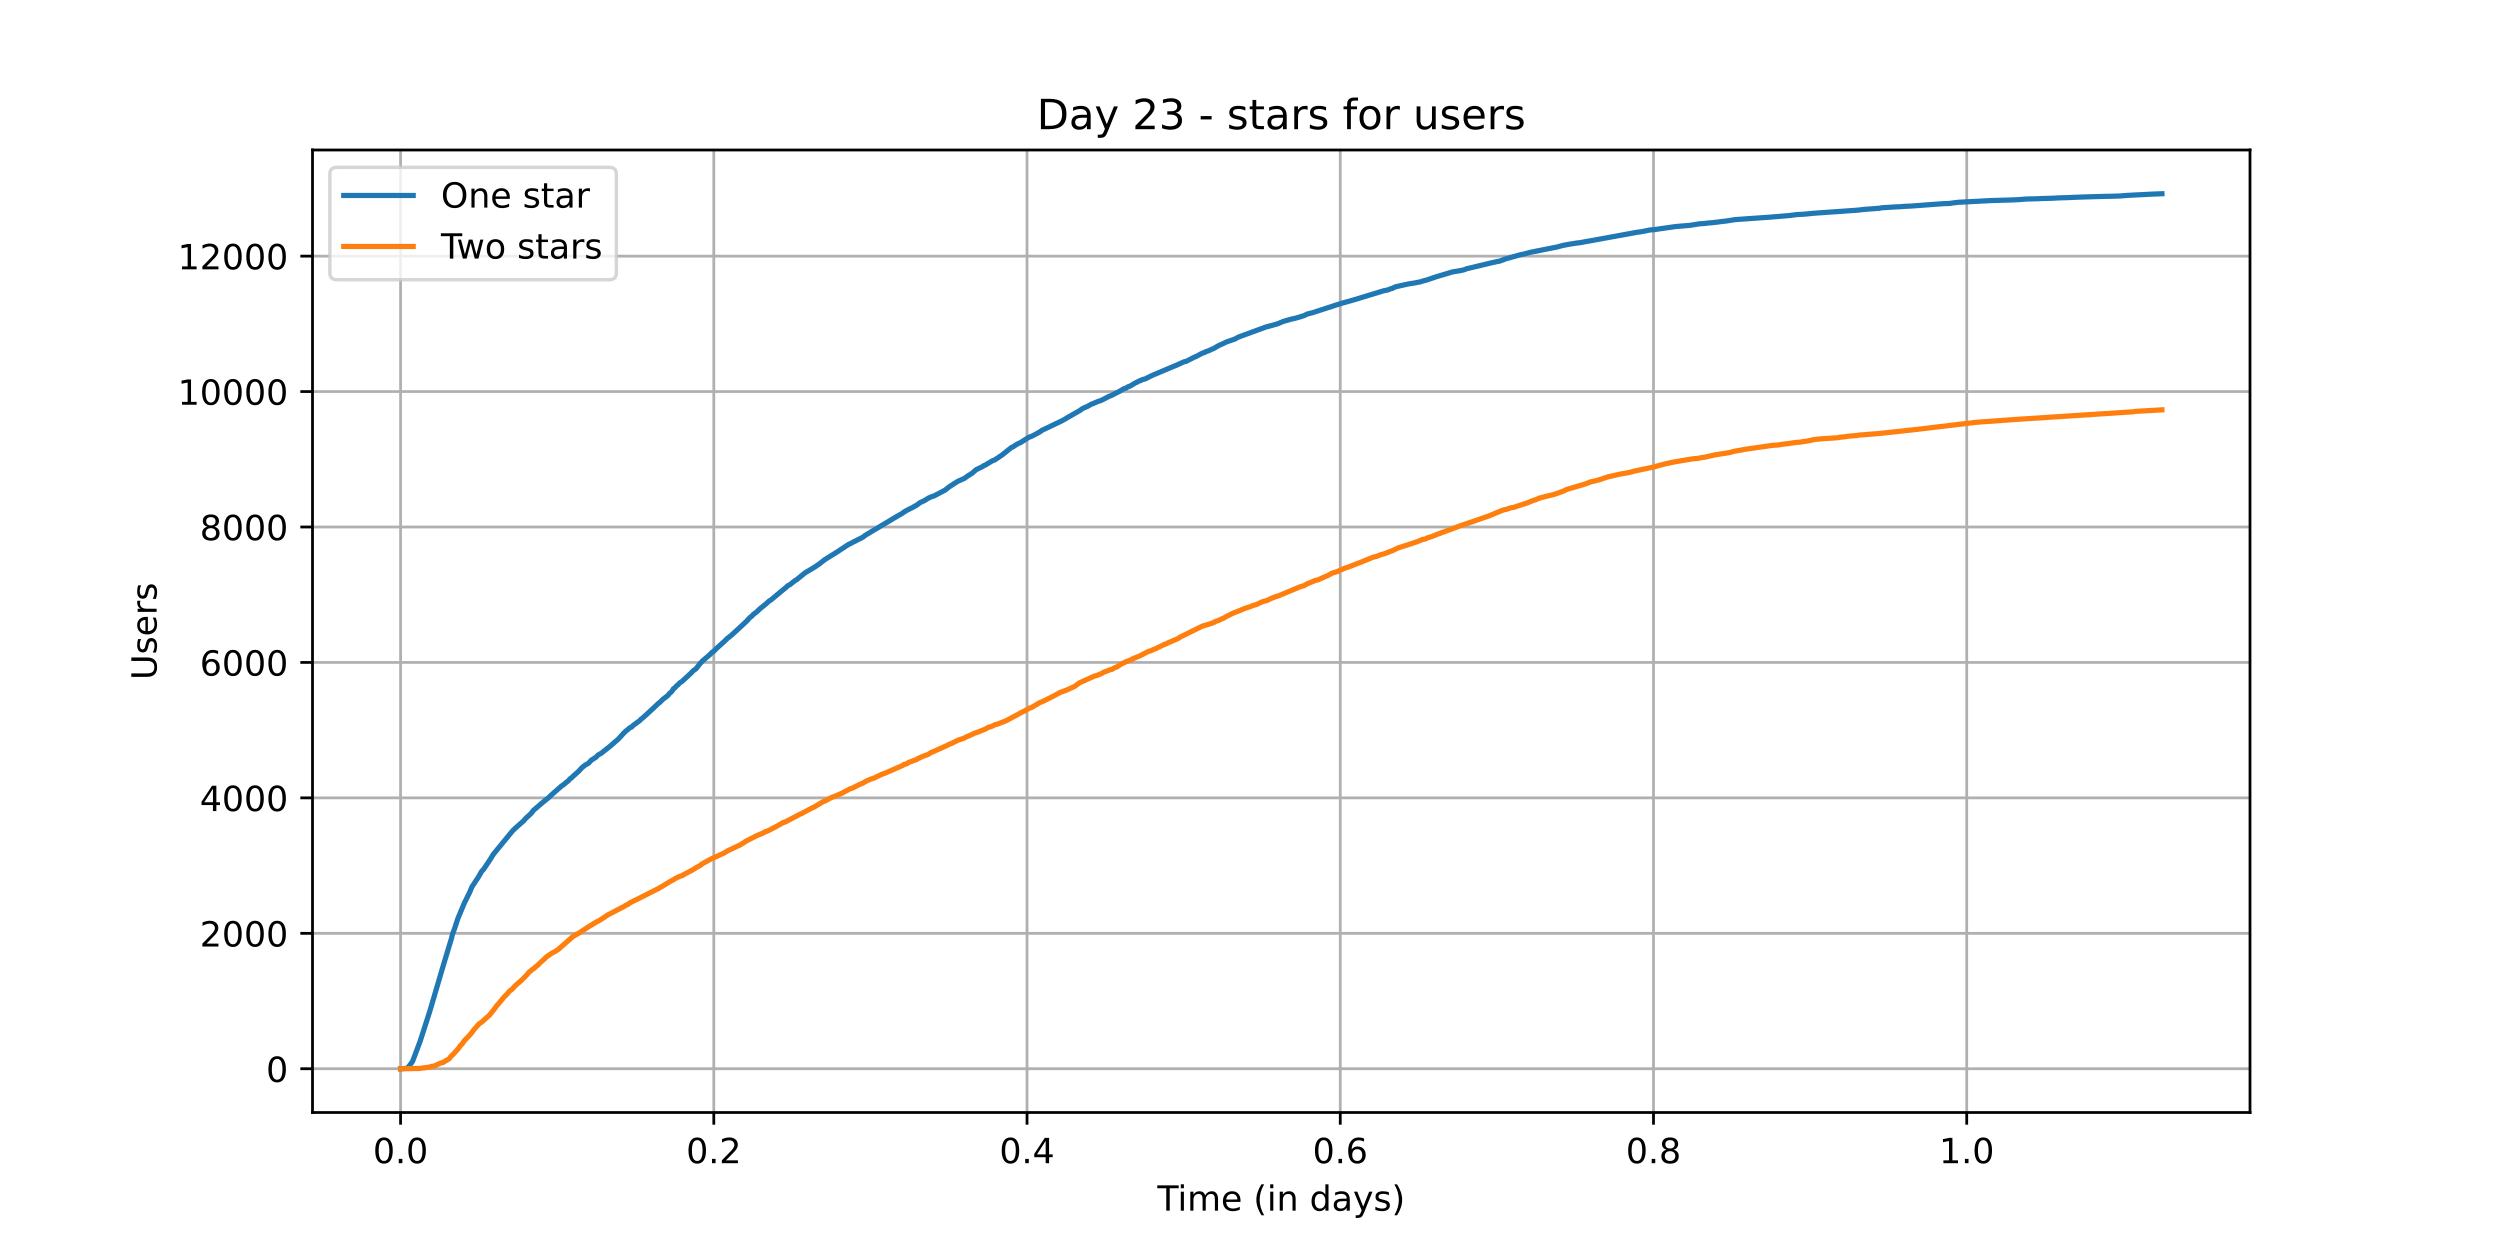 <?xml version="1.0" encoding="utf-8" standalone="no"?>
<!DOCTYPE svg PUBLIC "-//W3C//DTD SVG 1.1//EN"
  "http://www.w3.org/Graphics/SVG/1.1/DTD/svg11.dtd">
<!-- Created with matplotlib (https://matplotlib.org/) -->
<svg height="360pt" version="1.1" viewBox="0 0 720 360" width="720pt" xmlns="http://www.w3.org/2000/svg" xmlns:xlink="http://www.w3.org/1999/xlink">
 <defs>
  <style type="text/css">*{stroke-linecap:butt;stroke-linejoin:round;}</style>
 </defs>
 <g id="figure_1">
  <g id="patch_1">
   <path d="M 0 360 
L 720 360 
L 720 0 
L 0 0 
z
" style="fill:#ffffff;"/>
  </g>
  <g id="axes_1">
   <g id="patch_2">
    <path d="M 90 320.4 
L 648 320.4 
L 648 43.2 
L 90 43.2 
z
" style="fill:#ffffff;"/>
   </g>
   <g id="matplotlib.axis_1">
    <g id="xtick_1">
     <g id="line2d_1">
      <path clip-path="url(#pa387be0889)" d="M 115.364 320.4 
L 115.364 43.2 
" style="fill:none;stroke:#b0b0b0;stroke-linecap:square;stroke-width:0.8;"/>
     </g>
     <g id="line2d_2">
      <defs>
       <path d="M 0 0 
L 0 3.5 
" id="m80e97d0b30" style="stroke:#000000;stroke-width:0.8;"/>
      </defs>
      <g>
       <use style="stroke:#000000;stroke-width:0.8;" x="115.364" xlink:href="#m80e97d0b30" y="320.4"/>
      </g>
     </g>
     <g id="text_1">
      <!-- 0.0 -->
      <g transform="translate(107.412 334.998)scale(0.1 -0.1)">
       <defs>
        <path d="M 31.781 66.406 
Q 24.172 66.406 20.328 58.906 
Q 16.5 51.422 16.5 36.375 
Q 16.5 21.391 20.328 13.891 
Q 24.172 6.391 31.781 6.391 
Q 39.453 6.391 43.281 13.891 
Q 47.125 21.391 47.125 36.375 
Q 47.125 51.422 43.281 58.906 
Q 39.453 66.406 31.781 66.406 
z
M 31.781 74.219 
Q 44.047 74.219 50.516 64.516 
Q 56.984 54.828 56.984 36.375 
Q 56.984 17.969 50.516 8.266 
Q 44.047 -1.422 31.781 -1.422 
Q 19.531 -1.422 13.062 8.266 
Q 6.594 17.969 6.594 36.375 
Q 6.594 54.828 13.062 64.516 
Q 19.531 74.219 31.781 74.219 
z
" id="DejaVuSans-48"/>
        <path d="M 10.688 12.406 
L 21 12.406 
L 21 0 
L 10.688 0 
z
" id="DejaVuSans-46"/>
       </defs>
       <use xlink:href="#DejaVuSans-48"/>
       <use x="63.623" xlink:href="#DejaVuSans-46"/>
       <use x="95.41" xlink:href="#DejaVuSans-48"/>
      </g>
     </g>
    </g>
    <g id="xtick_2">
     <g id="line2d_3">
      <path clip-path="url(#pa387be0889)" d="M 205.574 320.4 
L 205.574 43.2 
" style="fill:none;stroke:#b0b0b0;stroke-linecap:square;stroke-width:0.8;"/>
     </g>
     <g id="line2d_4">
      <g>
       <use style="stroke:#000000;stroke-width:0.8;" x="205.574" xlink:href="#m80e97d0b30" y="320.4"/>
      </g>
     </g>
     <g id="text_2">
      <!-- 0.2 -->
      <g transform="translate(197.623 334.998)scale(0.1 -0.1)">
       <defs>
        <path d="M 19.188 8.297 
L 53.609 8.297 
L 53.609 0 
L 7.328 0 
L 7.328 8.297 
Q 12.938 14.109 22.625 23.891 
Q 32.328 33.688 34.812 36.531 
Q 39.547 41.844 41.422 45.531 
Q 43.312 49.219 43.312 52.781 
Q 43.312 58.594 39.234 62.25 
Q 35.156 65.922 28.609 65.922 
Q 23.969 65.922 18.812 64.312 
Q 13.672 62.703 7.812 59.422 
L 7.812 69.391 
Q 13.766 71.781 18.938 73 
Q 24.125 74.219 28.422 74.219 
Q 39.75 74.219 46.484 68.547 
Q 53.219 62.891 53.219 53.422 
Q 53.219 48.922 51.531 44.891 
Q 49.859 40.875 45.406 35.406 
Q 44.188 33.984 37.641 27.219 
Q 31.109 20.453 19.188 8.297 
z
" id="DejaVuSans-50"/>
       </defs>
       <use xlink:href="#DejaVuSans-48"/>
       <use x="63.623" xlink:href="#DejaVuSans-46"/>
       <use x="95.41" xlink:href="#DejaVuSans-50"/>
      </g>
     </g>
    </g>
    <g id="xtick_3">
     <g id="line2d_5">
      <path clip-path="url(#pa387be0889)" d="M 295.785 320.4 
L 295.785 43.2 
" style="fill:none;stroke:#b0b0b0;stroke-linecap:square;stroke-width:0.8;"/>
     </g>
     <g id="line2d_6">
      <g>
       <use style="stroke:#000000;stroke-width:0.8;" x="295.785" xlink:href="#m80e97d0b30" y="320.4"/>
      </g>
     </g>
     <g id="text_3">
      <!-- 0.4 -->
      <g transform="translate(287.833 334.998)scale(0.1 -0.1)">
       <defs>
        <path d="M 37.797 64.312 
L 12.891 25.391 
L 37.797 25.391 
z
M 35.203 72.906 
L 47.609 72.906 
L 47.609 25.391 
L 58.016 25.391 
L 58.016 17.188 
L 47.609 17.188 
L 47.609 0 
L 37.797 0 
L 37.797 17.188 
L 4.891 17.188 
L 4.891 26.703 
z
" id="DejaVuSans-52"/>
       </defs>
       <use xlink:href="#DejaVuSans-48"/>
       <use x="63.623" xlink:href="#DejaVuSans-46"/>
       <use x="95.41" xlink:href="#DejaVuSans-52"/>
      </g>
     </g>
    </g>
    <g id="xtick_4">
     <g id="line2d_7">
      <path clip-path="url(#pa387be0889)" d="M 385.995 320.4 
L 385.995 43.2 
" style="fill:none;stroke:#b0b0b0;stroke-linecap:square;stroke-width:0.8;"/>
     </g>
     <g id="line2d_8">
      <g>
       <use style="stroke:#000000;stroke-width:0.8;" x="385.995" xlink:href="#m80e97d0b30" y="320.4"/>
      </g>
     </g>
     <g id="text_4">
      <!-- 0.6 -->
      <g transform="translate(378.044 334.998)scale(0.1 -0.1)">
       <defs>
        <path d="M 33.016 40.375 
Q 26.375 40.375 22.484 35.828 
Q 18.609 31.297 18.609 23.391 
Q 18.609 15.531 22.484 10.953 
Q 26.375 6.391 33.016 6.391 
Q 39.656 6.391 43.531 10.953 
Q 47.406 15.531 47.406 23.391 
Q 47.406 31.297 43.531 35.828 
Q 39.656 40.375 33.016 40.375 
z
M 52.594 71.297 
L 52.594 62.312 
Q 48.875 64.062 45.094 64.984 
Q 41.312 65.922 37.594 65.922 
Q 27.828 65.922 22.672 59.328 
Q 17.531 52.734 16.797 39.406 
Q 19.672 43.656 24.016 45.922 
Q 28.375 48.188 33.594 48.188 
Q 44.578 48.188 50.953 41.516 
Q 57.328 34.859 57.328 23.391 
Q 57.328 12.156 50.688 5.359 
Q 44.047 -1.422 33.016 -1.422 
Q 20.359 -1.422 13.672 8.266 
Q 6.984 17.969 6.984 36.375 
Q 6.984 53.656 15.188 63.938 
Q 23.391 74.219 37.203 74.219 
Q 40.922 74.219 44.703 73.484 
Q 48.484 72.75 52.594 71.297 
z
" id="DejaVuSans-54"/>
       </defs>
       <use xlink:href="#DejaVuSans-48"/>
       <use x="63.623" xlink:href="#DejaVuSans-46"/>
       <use x="95.41" xlink:href="#DejaVuSans-54"/>
      </g>
     </g>
    </g>
    <g id="xtick_5">
     <g id="line2d_9">
      <path clip-path="url(#pa387be0889)" d="M 476.206 320.4 
L 476.206 43.2 
" style="fill:none;stroke:#b0b0b0;stroke-linecap:square;stroke-width:0.8;"/>
     </g>
     <g id="line2d_10">
      <g>
       <use style="stroke:#000000;stroke-width:0.8;" x="476.206" xlink:href="#m80e97d0b30" y="320.4"/>
      </g>
     </g>
     <g id="text_5">
      <!-- 0.8 -->
      <g transform="translate(468.254 334.998)scale(0.1 -0.1)">
       <defs>
        <path d="M 31.781 34.625 
Q 24.75 34.625 20.719 30.859 
Q 16.703 27.094 16.703 20.516 
Q 16.703 13.922 20.719 10.156 
Q 24.75 6.391 31.781 6.391 
Q 38.812 6.391 42.859 10.172 
Q 46.922 13.969 46.922 20.516 
Q 46.922 27.094 42.891 30.859 
Q 38.875 34.625 31.781 34.625 
z
M 21.922 38.812 
Q 15.578 40.375 12.031 44.719 
Q 8.5 49.078 8.5 55.328 
Q 8.5 64.062 14.719 69.141 
Q 20.953 74.219 31.781 74.219 
Q 42.672 74.219 48.875 69.141 
Q 55.078 64.062 55.078 55.328 
Q 55.078 49.078 51.531 44.719 
Q 48 40.375 41.703 38.812 
Q 48.828 37.156 52.797 32.312 
Q 56.781 27.484 56.781 20.516 
Q 56.781 9.906 50.312 4.234 
Q 43.844 -1.422 31.781 -1.422 
Q 19.734 -1.422 13.25 4.234 
Q 6.781 9.906 6.781 20.516 
Q 6.781 27.484 10.781 32.312 
Q 14.797 37.156 21.922 38.812 
z
M 18.312 54.391 
Q 18.312 48.734 21.844 45.562 
Q 25.391 42.391 31.781 42.391 
Q 38.141 42.391 41.719 45.562 
Q 45.312 48.734 45.312 54.391 
Q 45.312 60.062 41.719 63.234 
Q 38.141 66.406 31.781 66.406 
Q 25.391 66.406 21.844 63.234 
Q 18.312 60.062 18.312 54.391 
z
" id="DejaVuSans-56"/>
       </defs>
       <use xlink:href="#DejaVuSans-48"/>
       <use x="63.623" xlink:href="#DejaVuSans-46"/>
       <use x="95.41" xlink:href="#DejaVuSans-56"/>
      </g>
     </g>
    </g>
    <g id="xtick_6">
     <g id="line2d_11">
      <path clip-path="url(#pa387be0889)" d="M 566.417 320.4 
L 566.417 43.2 
" style="fill:none;stroke:#b0b0b0;stroke-linecap:square;stroke-width:0.8;"/>
     </g>
     <g id="line2d_12">
      <g>
       <use style="stroke:#000000;stroke-width:0.8;" x="566.417" xlink:href="#m80e97d0b30" y="320.4"/>
      </g>
     </g>
     <g id="text_6">
      <!-- 1.0 -->
      <g transform="translate(558.465 334.998)scale(0.1 -0.1)">
       <defs>
        <path d="M 12.406 8.297 
L 28.516 8.297 
L 28.516 63.922 
L 10.984 60.406 
L 10.984 69.391 
L 28.422 72.906 
L 38.281 72.906 
L 38.281 8.297 
L 54.391 8.297 
L 54.391 0 
L 12.406 0 
z
" id="DejaVuSans-49"/>
       </defs>
       <use xlink:href="#DejaVuSans-49"/>
       <use x="63.623" xlink:href="#DejaVuSans-46"/>
       <use x="95.41" xlink:href="#DejaVuSans-48"/>
      </g>
     </g>
    </g>
    <g id="text_7">
     <!-- Time (in days) -->
     <g transform="translate(333.327 348.677)scale(0.1 -0.1)">
      <defs>
       <path d="M -0.297 72.906 
L 61.375 72.906 
L 61.375 64.594 
L 35.5 64.594 
L 35.5 0 
L 25.594 0 
L 25.594 64.594 
L -0.297 64.594 
z
" id="DejaVuSans-84"/>
       <path d="M 9.422 54.688 
L 18.406 54.688 
L 18.406 0 
L 9.422 0 
z
M 9.422 75.984 
L 18.406 75.984 
L 18.406 64.594 
L 9.422 64.594 
z
" id="DejaVuSans-105"/>
       <path d="M 52 44.188 
Q 55.375 50.25 60.062 53.125 
Q 64.75 56 71.094 56 
Q 79.641 56 84.281 50.016 
Q 88.922 44.047 88.922 33.016 
L 88.922 0 
L 79.891 0 
L 79.891 32.719 
Q 79.891 40.578 77.094 44.375 
Q 74.312 48.188 68.609 48.188 
Q 61.625 48.188 57.562 43.547 
Q 53.516 38.922 53.516 30.906 
L 53.516 0 
L 44.484 0 
L 44.484 32.719 
Q 44.484 40.625 41.703 44.406 
Q 38.922 48.188 33.109 48.188 
Q 26.219 48.188 22.156 43.531 
Q 18.109 38.875 18.109 30.906 
L 18.109 0 
L 9.078 0 
L 9.078 54.688 
L 18.109 54.688 
L 18.109 46.188 
Q 21.188 51.219 25.484 53.609 
Q 29.781 56 35.688 56 
Q 41.656 56 45.828 52.969 
Q 50 49.953 52 44.188 
z
" id="DejaVuSans-109"/>
       <path d="M 56.203 29.594 
L 56.203 25.203 
L 14.891 25.203 
Q 15.484 15.922 20.484 11.062 
Q 25.484 6.203 34.422 6.203 
Q 39.594 6.203 44.453 7.469 
Q 49.312 8.734 54.109 11.281 
L 54.109 2.781 
Q 49.266 0.734 44.188 -0.344 
Q 39.109 -1.422 33.891 -1.422 
Q 20.797 -1.422 13.156 6.188 
Q 5.516 13.812 5.516 26.812 
Q 5.516 40.234 12.766 48.109 
Q 20.016 56 32.328 56 
Q 43.359 56 49.781 48.891 
Q 56.203 41.797 56.203 29.594 
z
M 47.219 32.234 
Q 47.125 39.594 43.094 43.984 
Q 39.062 48.391 32.422 48.391 
Q 24.906 48.391 20.391 44.141 
Q 15.875 39.891 15.188 32.172 
z
" id="DejaVuSans-101"/>
       <path id="DejaVuSans-32"/>
       <path d="M 31 75.875 
Q 24.469 64.656 21.281 53.656 
Q 18.109 42.672 18.109 31.391 
Q 18.109 20.125 21.312 9.062 
Q 24.516 -2 31 -13.188 
L 23.188 -13.188 
Q 15.875 -1.703 12.234 9.375 
Q 8.594 20.453 8.594 31.391 
Q 8.594 42.281 12.203 53.312 
Q 15.828 64.359 23.188 75.875 
z
" id="DejaVuSans-40"/>
       <path d="M 54.891 33.016 
L 54.891 0 
L 45.906 0 
L 45.906 32.719 
Q 45.906 40.484 42.875 44.328 
Q 39.844 48.188 33.797 48.188 
Q 26.516 48.188 22.312 43.547 
Q 18.109 38.922 18.109 30.906 
L 18.109 0 
L 9.078 0 
L 9.078 54.688 
L 18.109 54.688 
L 18.109 46.188 
Q 21.344 51.125 25.703 53.562 
Q 30.078 56 35.797 56 
Q 45.219 56 50.047 50.172 
Q 54.891 44.344 54.891 33.016 
z
" id="DejaVuSans-110"/>
       <path d="M 45.406 46.391 
L 45.406 75.984 
L 54.391 75.984 
L 54.391 0 
L 45.406 0 
L 45.406 8.203 
Q 42.578 3.328 38.25 0.953 
Q 33.938 -1.422 27.875 -1.422 
Q 17.969 -1.422 11.734 6.484 
Q 5.516 14.406 5.516 27.297 
Q 5.516 40.188 11.734 48.094 
Q 17.969 56 27.875 56 
Q 33.938 56 38.25 53.625 
Q 42.578 51.266 45.406 46.391 
z
M 14.797 27.297 
Q 14.797 17.391 18.875 11.75 
Q 22.953 6.109 30.078 6.109 
Q 37.203 6.109 41.297 11.75 
Q 45.406 17.391 45.406 27.297 
Q 45.406 37.203 41.297 42.844 
Q 37.203 48.484 30.078 48.484 
Q 22.953 48.484 18.875 42.844 
Q 14.797 37.203 14.797 27.297 
z
" id="DejaVuSans-100"/>
       <path d="M 34.281 27.484 
Q 23.391 27.484 19.188 25 
Q 14.984 22.516 14.984 16.5 
Q 14.984 11.719 18.141 8.906 
Q 21.297 6.109 26.703 6.109 
Q 34.188 6.109 38.703 11.406 
Q 43.219 16.703 43.219 25.484 
L 43.219 27.484 
z
M 52.203 31.203 
L 52.203 0 
L 43.219 0 
L 43.219 8.297 
Q 40.141 3.328 35.547 0.953 
Q 30.953 -1.422 24.312 -1.422 
Q 15.922 -1.422 10.953 3.297 
Q 6 8.016 6 15.922 
Q 6 25.141 12.172 29.828 
Q 18.359 34.516 30.609 34.516 
L 43.219 34.516 
L 43.219 35.406 
Q 43.219 41.609 39.141 45 
Q 35.062 48.391 27.688 48.391 
Q 23 48.391 18.547 47.266 
Q 14.109 46.141 10.016 43.891 
L 10.016 52.203 
Q 14.938 54.109 19.578 55.047 
Q 24.219 56 28.609 56 
Q 40.484 56 46.344 49.844 
Q 52.203 43.703 52.203 31.203 
z
" id="DejaVuSans-97"/>
       <path d="M 32.172 -5.078 
Q 28.375 -14.844 24.75 -17.812 
Q 21.141 -20.797 15.094 -20.797 
L 7.906 -20.797 
L 7.906 -13.281 
L 13.188 -13.281 
Q 16.891 -13.281 18.938 -11.516 
Q 21 -9.766 23.484 -3.219 
L 25.094 0.875 
L 2.984 54.688 
L 12.5 54.688 
L 29.594 11.922 
L 46.688 54.688 
L 56.203 54.688 
z
" id="DejaVuSans-121"/>
       <path d="M 44.281 53.078 
L 44.281 44.578 
Q 40.484 46.531 36.375 47.5 
Q 32.281 48.484 27.875 48.484 
Q 21.188 48.484 17.844 46.438 
Q 14.5 44.391 14.5 40.281 
Q 14.5 37.156 16.891 35.375 
Q 19.281 33.594 26.516 31.984 
L 29.594 31.297 
Q 39.156 29.25 43.188 25.516 
Q 47.219 21.781 47.219 15.094 
Q 47.219 7.469 41.188 3.016 
Q 35.156 -1.422 24.609 -1.422 
Q 20.219 -1.422 15.453 -0.562 
Q 10.688 0.297 5.422 2 
L 5.422 11.281 
Q 10.406 8.688 15.234 7.391 
Q 20.062 6.109 24.812 6.109 
Q 31.156 6.109 34.562 8.281 
Q 37.984 10.453 37.984 14.406 
Q 37.984 18.062 35.516 20.016 
Q 33.062 21.969 24.703 23.781 
L 21.578 24.516 
Q 13.234 26.266 9.516 29.906 
Q 5.812 33.547 5.812 39.891 
Q 5.812 47.609 11.281 51.797 
Q 16.75 56 26.812 56 
Q 31.781 56 36.172 55.266 
Q 40.578 54.547 44.281 53.078 
z
" id="DejaVuSans-115"/>
       <path d="M 8.016 75.875 
L 15.828 75.875 
Q 23.141 64.359 26.781 53.312 
Q 30.422 42.281 30.422 31.391 
Q 30.422 20.453 26.781 9.375 
Q 23.141 -1.703 15.828 -13.188 
L 8.016 -13.188 
Q 14.5 -2 17.703 9.062 
Q 20.906 20.125 20.906 31.391 
Q 20.906 42.672 17.703 53.656 
Q 14.5 64.656 8.016 75.875 
z
" id="DejaVuSans-41"/>
      </defs>
      <use xlink:href="#DejaVuSans-84"/>
      <use x="57.959" xlink:href="#DejaVuSans-105"/>
      <use x="85.742" xlink:href="#DejaVuSans-109"/>
      <use x="183.154" xlink:href="#DejaVuSans-101"/>
      <use x="244.678" xlink:href="#DejaVuSans-32"/>
      <use x="276.465" xlink:href="#DejaVuSans-40"/>
      <use x="315.479" xlink:href="#DejaVuSans-105"/>
      <use x="343.262" xlink:href="#DejaVuSans-110"/>
      <use x="406.641" xlink:href="#DejaVuSans-32"/>
      <use x="438.428" xlink:href="#DejaVuSans-100"/>
      <use x="501.904" xlink:href="#DejaVuSans-97"/>
      <use x="563.184" xlink:href="#DejaVuSans-121"/>
      <use x="622.363" xlink:href="#DejaVuSans-115"/>
      <use x="674.463" xlink:href="#DejaVuSans-41"/>
     </g>
    </g>
   </g>
   <g id="matplotlib.axis_2">
    <g id="ytick_1">
     <g id="line2d_13">
      <path clip-path="url(#pa387be0889)" d="M 90 307.8 
L 648 307.8 
" style="fill:none;stroke:#b0b0b0;stroke-linecap:square;stroke-width:0.8;"/>
     </g>
     <g id="line2d_14">
      <defs>
       <path d="M 0 0 
L -3.5 0 
" id="m736e49420e" style="stroke:#000000;stroke-width:0.8;"/>
      </defs>
      <g>
       <use style="stroke:#000000;stroke-width:0.8;" x="90" xlink:href="#m736e49420e" y="307.8"/>
      </g>
     </g>
     <g id="text_8">
      <!-- 0 -->
      <g transform="translate(76.638 311.599)scale(0.1 -0.1)">
       <use xlink:href="#DejaVuSans-48"/>
      </g>
     </g>
    </g>
    <g id="ytick_2">
     <g id="line2d_15">
      <path clip-path="url(#pa387be0889)" d="M 90 268.794 
L 648 268.794 
" style="fill:none;stroke:#b0b0b0;stroke-linecap:square;stroke-width:0.8;"/>
     </g>
     <g id="line2d_16">
      <g>
       <use style="stroke:#000000;stroke-width:0.8;" x="90" xlink:href="#m736e49420e" y="268.794"/>
      </g>
     </g>
     <g id="text_9">
      <!-- 2000 -->
      <g transform="translate(57.55 272.593)scale(0.1 -0.1)">
       <use xlink:href="#DejaVuSans-50"/>
       <use x="63.623" xlink:href="#DejaVuSans-48"/>
       <use x="127.246" xlink:href="#DejaVuSans-48"/>
       <use x="190.869" xlink:href="#DejaVuSans-48"/>
      </g>
     </g>
    </g>
    <g id="ytick_3">
     <g id="line2d_17">
      <path clip-path="url(#pa387be0889)" d="M 90 229.787 
L 648 229.787 
" style="fill:none;stroke:#b0b0b0;stroke-linecap:square;stroke-width:0.8;"/>
     </g>
     <g id="line2d_18">
      <g>
       <use style="stroke:#000000;stroke-width:0.8;" x="90" xlink:href="#m736e49420e" y="229.787"/>
      </g>
     </g>
     <g id="text_10">
      <!-- 4000 -->
      <g transform="translate(57.55 233.587)scale(0.1 -0.1)">
       <use xlink:href="#DejaVuSans-52"/>
       <use x="63.623" xlink:href="#DejaVuSans-48"/>
       <use x="127.246" xlink:href="#DejaVuSans-48"/>
       <use x="190.869" xlink:href="#DejaVuSans-48"/>
      </g>
     </g>
    </g>
    <g id="ytick_4">
     <g id="line2d_19">
      <path clip-path="url(#pa387be0889)" d="M 90 190.781 
L 648 190.781 
" style="fill:none;stroke:#b0b0b0;stroke-linecap:square;stroke-width:0.8;"/>
     </g>
     <g id="line2d_20">
      <g>
       <use style="stroke:#000000;stroke-width:0.8;" x="90" xlink:href="#m736e49420e" y="190.781"/>
      </g>
     </g>
     <g id="text_11">
      <!-- 6000 -->
      <g transform="translate(57.55 194.58)scale(0.1 -0.1)">
       <use xlink:href="#DejaVuSans-54"/>
       <use x="63.623" xlink:href="#DejaVuSans-48"/>
       <use x="127.246" xlink:href="#DejaVuSans-48"/>
       <use x="190.869" xlink:href="#DejaVuSans-48"/>
      </g>
     </g>
    </g>
    <g id="ytick_5">
     <g id="line2d_21">
      <path clip-path="url(#pa387be0889)" d="M 90 151.775 
L 648 151.775 
" style="fill:none;stroke:#b0b0b0;stroke-linecap:square;stroke-width:0.8;"/>
     </g>
     <g id="line2d_22">
      <g>
       <use style="stroke:#000000;stroke-width:0.8;" x="90" xlink:href="#m736e49420e" y="151.775"/>
      </g>
     </g>
     <g id="text_12">
      <!-- 8000 -->
      <g transform="translate(57.55 155.574)scale(0.1 -0.1)">
       <use xlink:href="#DejaVuSans-56"/>
       <use x="63.623" xlink:href="#DejaVuSans-48"/>
       <use x="127.246" xlink:href="#DejaVuSans-48"/>
       <use x="190.869" xlink:href="#DejaVuSans-48"/>
      </g>
     </g>
    </g>
    <g id="ytick_6">
     <g id="line2d_23">
      <path clip-path="url(#pa387be0889)" d="M 90 112.769 
L 648 112.769 
" style="fill:none;stroke:#b0b0b0;stroke-linecap:square;stroke-width:0.8;"/>
     </g>
     <g id="line2d_24">
      <g>
       <use style="stroke:#000000;stroke-width:0.8;" x="90" xlink:href="#m736e49420e" y="112.769"/>
      </g>
     </g>
     <g id="text_13">
      <!-- 10000 -->
      <g transform="translate(51.188 116.568)scale(0.1 -0.1)">
       <use xlink:href="#DejaVuSans-49"/>
       <use x="63.623" xlink:href="#DejaVuSans-48"/>
       <use x="127.246" xlink:href="#DejaVuSans-48"/>
       <use x="190.869" xlink:href="#DejaVuSans-48"/>
       <use x="254.492" xlink:href="#DejaVuSans-48"/>
      </g>
     </g>
    </g>
    <g id="ytick_7">
     <g id="line2d_25">
      <path clip-path="url(#pa387be0889)" d="M 90 73.762 
L 648 73.762 
" style="fill:none;stroke:#b0b0b0;stroke-linecap:square;stroke-width:0.8;"/>
     </g>
     <g id="line2d_26">
      <g>
       <use style="stroke:#000000;stroke-width:0.8;" x="90" xlink:href="#m736e49420e" y="73.762"/>
      </g>
     </g>
     <g id="text_14">
      <!-- 12000 -->
      <g transform="translate(51.188 77.562)scale(0.1 -0.1)">
       <use xlink:href="#DejaVuSans-49"/>
       <use x="63.623" xlink:href="#DejaVuSans-50"/>
       <use x="127.246" xlink:href="#DejaVuSans-48"/>
       <use x="190.869" xlink:href="#DejaVuSans-48"/>
       <use x="254.492" xlink:href="#DejaVuSans-48"/>
      </g>
     </g>
    </g>
    <g id="text_15">
     <!-- Users -->
     <g transform="translate(45.108 195.801)rotate(-90)scale(0.1 -0.1)">
      <defs>
       <path d="M 8.688 72.906 
L 18.609 72.906 
L 18.609 28.609 
Q 18.609 16.891 22.844 11.734 
Q 27.094 6.594 36.625 6.594 
Q 46.094 6.594 50.344 11.734 
Q 54.594 16.891 54.594 28.609 
L 54.594 72.906 
L 64.5 72.906 
L 64.5 27.391 
Q 64.5 13.141 57.438 5.859 
Q 50.391 -1.422 36.625 -1.422 
Q 22.797 -1.422 15.734 5.859 
Q 8.688 13.141 8.688 27.391 
z
" id="DejaVuSans-85"/>
       <path d="M 41.109 46.297 
Q 39.594 47.172 37.812 47.578 
Q 36.031 48 33.891 48 
Q 26.266 48 22.188 43.047 
Q 18.109 38.094 18.109 28.812 
L 18.109 0 
L 9.078 0 
L 9.078 54.688 
L 18.109 54.688 
L 18.109 46.188 
Q 20.953 51.172 25.484 53.578 
Q 30.031 56 36.531 56 
Q 37.453 56 38.578 55.875 
Q 39.703 55.766 41.062 55.516 
z
" id="DejaVuSans-114"/>
      </defs>
      <use xlink:href="#DejaVuSans-85"/>
      <use x="73.193" xlink:href="#DejaVuSans-115"/>
      <use x="125.293" xlink:href="#DejaVuSans-101"/>
      <use x="186.816" xlink:href="#DejaVuSans-114"/>
      <use x="227.93" xlink:href="#DejaVuSans-115"/>
     </g>
    </g>
   </g>
   <g id="line2d_27">
    <path clip-path="url(#pa387be0889)" d="M 115.364 307.8 
L 116.972 307.702 
L 117.593 307.351 
L 118.527 306.103 
L 118.835 305.635 
L 121.007 299.862 
L 123.8 291.183 
L 127.835 277.492 
L 130.012 270.315 
L 130.32 269.047 
L 130.942 267.37 
L 131.871 264.523 
L 133.735 260.076 
L 135.285 256.936 
L 135.906 255.434 
L 137.77 252.606 
L 138.391 251.514 
L 138.699 250.968 
L 139.321 250.305 
L 140.255 248.901 
L 141.184 247.496 
L 142.114 245.995 
L 146.77 240.319 
L 147.705 239.188 
L 149.255 237.764 
L 150.806 236.399 
L 151.427 235.677 
L 152.977 234.254 
L 153.599 233.415 
L 155.776 231.543 
L 157.013 230.509 
L 157.947 229.768 
L 158.877 228.871 
L 161.67 226.413 
L 162.291 225.984 
L 163.841 224.717 
L 164.155 224.268 
L 164.463 224.132 
L 165.084 223.527 
L 166.64 222.142 
L 167.569 221.109 
L 168.498 220.367 
L 169.433 219.841 
L 170.362 218.885 
L 171.604 218.105 
L 172.226 217.461 
L 173.155 216.935 
L 175.64 214.965 
L 176.261 214.438 
L 178.125 212.8 
L 179.675 211.103 
L 180.296 210.518 
L 180.918 210.011 
L 181.539 209.485 
L 181.847 209.426 
L 182.468 208.822 
L 184.332 207.476 
L 184.64 207.086 
L 184.953 206.891 
L 185.574 206.345 
L 188.367 203.77 
L 189.61 202.581 
L 189.918 202.386 
L 190.847 201.449 
L 192.403 200.26 
L 192.711 199.811 
L 193.332 199.265 
L 193.64 198.934 
L 193.953 198.329 
L 194.261 198.212 
L 194.883 197.49 
L 195.196 197.276 
L 195.817 196.632 
L 196.438 196.242 
L 197.06 195.657 
L 197.989 194.799 
L 199.231 193.648 
L 199.539 193.258 
L 200.474 192.595 
L 201.403 191.366 
L 202.332 190.333 
L 204.509 188.48 
L 205.125 187.817 
L 205.438 187.7 
L 206.368 186.744 
L 208.853 184.482 
L 209.474 183.858 
L 210.403 183.155 
L 212.58 181.186 
L 213.201 180.601 
L 215.06 178.865 
L 215.994 177.831 
L 216.616 177.344 
L 216.924 176.973 
L 217.853 176.29 
L 218.787 175.393 
L 220.651 173.872 
L 221.58 173.033 
L 221.888 172.897 
L 225.303 170.049 
L 226.237 169.289 
L 226.858 168.704 
L 227.48 168.392 
L 229.03 167.163 
L 229.338 167.026 
L 231.823 164.998 
L 234.616 163.321 
L 235.858 162.482 
L 237.649 161.097 
L 240.828 159.128 
L 244.243 156.885 
L 248.591 154.661 
L 249.213 154.154 
L 253.556 151.56 
L 258.161 148.81 
L 259.711 147.933 
L 260.332 147.484 
L 261.267 146.919 
L 263.125 146.002 
L 263.438 145.748 
L 263.746 145.67 
L 264.989 144.754 
L 266.231 144.169 
L 267.474 143.408 
L 268.403 143.018 
L 269.024 142.823 
L 271.817 141.341 
L 272.125 141.204 
L 272.747 140.697 
L 273.368 140.21 
L 275.853 138.61 
L 277.717 137.791 
L 278.646 137.109 
L 279.888 136.348 
L 281.131 135.275 
L 282.368 134.671 
L 282.989 134.359 
L 283.303 134.105 
L 283.611 134.027 
L 285.782 132.72 
L 286.404 132.506 
L 288.58 131.043 
L 291.373 128.82 
L 291.681 128.722 
L 292.924 127.903 
L 293.853 127.494 
L 296.338 125.914 
L 296.959 125.719 
L 297.889 125.251 
L 299.439 124.412 
L 300.06 123.944 
L 305.338 121.428 
L 306.268 120.96 
L 307.51 120.219 
L 310.924 118.269 
L 311.546 117.82 
L 312.167 117.469 
L 313.096 117.098 
L 314.339 116.396 
L 314.96 116.162 
L 316.51 115.499 
L 316.824 115.46 
L 317.753 115.012 
L 318.374 114.699 
L 319.303 114.192 
L 320.238 113.822 
L 321.788 113.022 
L 322.409 112.71 
L 323.652 111.969 
L 324.273 111.774 
L 324.894 111.384 
L 325.516 111.169 
L 326.753 110.409 
L 328.309 109.629 
L 328.617 109.57 
L 328.93 109.356 
L 329.859 109.102 
L 331.41 108.322 
L 332.031 108.029 
L 339.481 104.889 
L 340.41 104.46 
L 341.031 104.187 
L 341.652 104.051 
L 343.824 102.939 
L 344.759 102.53 
L 345.688 102.003 
L 346.622 101.574 
L 346.93 101.515 
L 347.238 101.301 
L 348.173 100.989 
L 349.102 100.521 
L 349.415 100.443 
L 350.966 99.526 
L 352.208 98.98 
L 353.137 98.512 
L 355.622 97.654 
L 356.552 97.127 
L 357.173 96.893 
L 364.623 94.163 
L 366.486 93.675 
L 368.037 93.227 
L 369.593 92.563 
L 372.072 91.861 
L 372.694 91.744 
L 373.628 91.491 
L 374.865 91.12 
L 375.486 90.906 
L 375.8 90.808 
L 376.421 90.457 
L 377.971 90.067 
L 384.805 87.844 
L 386.356 87.356 
L 389.775 86.4 
L 398.467 83.748 
L 399.71 83.494 
L 400.639 83.124 
L 400.952 83.065 
L 401.881 82.597 
L 405.609 81.778 
L 407.473 81.486 
L 408.402 81.291 
L 409.023 81.193 
L 409.644 80.959 
L 410.887 80.647 
L 413.68 79.691 
L 414.614 79.418 
L 418.342 78.307 
L 420.821 77.897 
L 421.756 77.663 
L 422.377 77.409 
L 428.898 75.849 
L 429.519 75.693 
L 431.383 75.284 
L 432.004 75.186 
L 432.625 74.913 
L 432.933 74.874 
L 433.241 74.66 
L 434.176 74.406 
L 437.903 73.353 
L 438.838 73.177 
L 440.701 72.67 
L 448.464 71.129 
L 449.393 70.876 
L 450.015 70.7 
L 451.878 70.349 
L 454.055 69.998 
L 454.985 69.901 
L 456.54 69.608 
L 457.783 69.394 
L 471.445 66.897 
L 472.682 66.741 
L 475.167 66.234 
L 476.41 66.137 
L 478.273 65.864 
L 479.516 65.688 
L 480.445 65.552 
L 482.622 65.24 
L 486.663 64.908 
L 489.456 64.459 
L 490.698 64.381 
L 491.941 64.225 
L 493.183 64.128 
L 494.734 63.952 
L 495.355 63.855 
L 497.219 63.64 
L 499.704 63.25 
L 509.638 62.548 
L 510.573 62.47 
L 511.815 62.373 
L 515.537 62.061 
L 517.401 61.807 
L 519.265 61.709 
L 521.442 61.514 
L 522.058 61.436 
L 535.104 60.52 
L 536.654 60.325 
L 541.311 59.974 
L 541.932 59.837 
L 543.483 59.74 
L 544.725 59.662 
L 545.968 59.584 
L 547.518 59.525 
L 548.453 59.428 
L 550.625 59.33 
L 558.695 58.725 
L 559.938 58.647 
L 561.488 58.589 
L 562.418 58.452 
L 563.973 58.257 
L 573.282 57.77 
L 576.388 57.672 
L 579.181 57.594 
L 581.358 57.497 
L 583.529 57.321 
L 586.63 57.243 
L 587.873 57.185 
L 591.287 57.087 
L 592.838 56.99 
L 595.631 56.912 
L 596.873 56.853 
L 599.358 56.756 
L 602.459 56.658 
L 605.873 56.561 
L 608.05 56.522 
L 610.53 56.444 
L 612.707 56.268 
L 620.465 55.878 
L 622.636 55.8 
L 622.636 55.8 
" style="fill:none;stroke:#1f77b4;stroke-linecap:square;stroke-width:1.5;"/>
   </g>
   <g id="line2d_28">
    <path clip-path="url(#pa387be0889)" d="M 115.364 307.8 
L 120.699 307.722 
L 123.8 307.312 
L 124.113 307.137 
L 125.042 307.02 
L 126.906 306.162 
L 127.527 306.025 
L 129.391 304.894 
L 130.012 304.055 
L 130.32 303.86 
L 132.184 301.774 
L 132.492 301.247 
L 133.113 300.623 
L 133.735 299.706 
L 135.285 298.087 
L 135.906 297.366 
L 136.528 296.488 
L 137.462 295.474 
L 137.77 295.045 
L 139.013 294.128 
L 140.255 292.978 
L 140.876 292.471 
L 141.806 291.3 
L 142.427 290.54 
L 143.048 289.643 
L 143.669 288.979 
L 145.22 287.088 
L 145.841 286.503 
L 146.77 285.41 
L 147.392 284.981 
L 148.326 283.948 
L 148.947 283.402 
L 150.185 282.329 
L 151.119 281.393 
L 151.74 280.749 
L 152.356 280.008 
L 153.291 279.228 
L 153.912 278.818 
L 154.22 278.467 
L 154.841 277.999 
L 155.776 277.063 
L 156.705 276.263 
L 157.326 275.62 
L 158.255 274.976 
L 158.877 274.547 
L 159.811 274.06 
L 160.74 273.455 
L 165.084 269.652 
L 165.705 269.34 
L 166.018 269.067 
L 166.326 268.989 
L 169.119 267.155 
L 170.054 266.57 
L 171.912 265.439 
L 172.534 265.147 
L 174.089 264.152 
L 175.019 263.508 
L 179.675 261.09 
L 180.296 260.68 
L 180.918 260.466 
L 181.226 260.115 
L 182.468 259.491 
L 183.397 259.042 
L 189.918 255.746 
L 190.226 255.493 
L 190.539 255.395 
L 191.16 254.986 
L 193.332 253.679 
L 193.953 253.367 
L 194.575 252.957 
L 195.817 252.372 
L 196.438 252.177 
L 197.06 251.807 
L 199.539 250.5 
L 200.474 249.876 
L 201.403 249.408 
L 202.332 248.725 
L 203.267 248.218 
L 203.888 247.867 
L 204.817 247.36 
L 208.545 245.663 
L 209.474 245.078 
L 213.201 243.323 
L 213.817 242.894 
L 214.131 242.757 
L 214.752 242.308 
L 216.302 241.509 
L 218.166 240.573 
L 220.03 239.793 
L 220.338 239.539 
L 220.959 239.364 
L 221.58 239.071 
L 222.202 238.739 
L 223.444 238.096 
L 225.616 236.848 
L 225.924 236.828 
L 229.651 234.897 
L 230.273 234.546 
L 230.894 234.293 
L 233.995 232.615 
L 234.308 232.537 
L 235.237 231.952 
L 237.106 230.86 
L 237.649 230.665 
L 239.586 229.612 
L 240.207 229.436 
L 242.692 228.344 
L 243.313 227.954 
L 243.935 227.662 
L 244.864 227.155 
L 245.485 226.979 
L 247.349 226.023 
L 248.591 225.497 
L 249.521 224.931 
L 250.763 224.385 
L 251.698 224.093 
L 253.869 223.039 
L 254.799 222.708 
L 256.062 222.162 
L 260.024 220.426 
L 260.332 220.153 
L 260.954 220.036 
L 261.267 219.919 
L 261.575 219.626 
L 264.06 218.71 
L 264.368 218.437 
L 264.681 218.359 
L 265.61 217.891 
L 266.539 217.539 
L 267.161 217.344 
L 267.782 216.974 
L 268.095 216.74 
L 268.711 216.506 
L 272.747 214.692 
L 273.368 214.341 
L 273.989 214.146 
L 276.161 213.054 
L 276.474 213.015 
L 277.095 212.761 
L 277.403 212.703 
L 278.338 212.196 
L 279.267 211.825 
L 279.888 211.533 
L 280.51 211.22 
L 281.752 210.791 
L 283.924 209.914 
L 284.545 209.504 
L 285.474 209.251 
L 286.717 208.646 
L 287.025 208.627 
L 288.58 208.041 
L 289.818 207.534 
L 293.232 205.721 
L 293.853 205.35 
L 294.782 204.901 
L 296.646 203.868 
L 296.959 203.829 
L 299.439 202.366 
L 300.374 201.976 
L 301.611 201.371 
L 303.167 200.591 
L 305.338 199.421 
L 307.202 198.738 
L 309.061 197.88 
L 309.374 197.763 
L 310.924 196.632 
L 311.546 196.359 
L 313.409 195.52 
L 314.339 195.111 
L 314.96 194.799 
L 316.202 194.428 
L 316.824 194.116 
L 317.132 194.058 
L 317.753 193.648 
L 318.374 193.434 
L 319.616 192.907 
L 320.238 192.79 
L 320.859 192.38 
L 321.788 192.01 
L 322.723 191.347 
L 324.273 190.586 
L 325.516 190.118 
L 326.137 189.767 
L 328.309 188.87 
L 330.788 187.583 
L 331.41 187.446 
L 332.031 187.115 
L 332.652 186.9 
L 333.581 186.451 
L 335.137 185.691 
L 335.758 185.457 
L 336.38 185.145 
L 338.238 184.345 
L 338.859 184.092 
L 339.173 183.975 
L 339.794 183.526 
L 346.309 180.308 
L 347.86 179.859 
L 348.481 179.664 
L 349.723 179.216 
L 350.036 178.982 
L 350.966 178.689 
L 351.895 178.221 
L 352.516 177.968 
L 353.137 177.578 
L 354.688 176.797 
L 355.622 176.388 
L 356.244 176.154 
L 357.173 175.803 
L 358.102 175.374 
L 360.279 174.633 
L 360.895 174.379 
L 361.83 174.106 
L 363.693 173.248 
L 364.623 173.033 
L 365.244 172.799 
L 365.865 172.448 
L 366.486 172.195 
L 367.416 171.844 
L 368.037 171.668 
L 374.557 168.938 
L 375.486 168.704 
L 376.421 168.158 
L 378.906 167.143 
L 379.527 167.026 
L 381.078 166.324 
L 382.32 165.798 
L 383.563 165.096 
L 384.805 164.706 
L 385.113 164.647 
L 386.048 164.159 
L 386.356 164.081 
L 386.977 163.75 
L 388.841 163.106 
L 389.775 162.736 
L 391.634 162.034 
L 395.361 160.512 
L 396.604 160.181 
L 397.846 159.674 
L 398.467 159.557 
L 399.396 159.206 
L 400.018 158.972 
L 400.639 158.699 
L 400.952 158.64 
L 402.503 157.86 
L 408.402 155.929 
L 409.644 155.364 
L 410.266 155.266 
L 410.579 155.188 
L 411.2 154.876 
L 412.443 154.486 
L 413.059 154.252 
L 414.301 153.745 
L 414.922 153.55 
L 415.236 153.355 
L 415.857 153.199 
L 416.786 152.809 
L 418.029 152.399 
L 420.205 151.541 
L 425.17 149.864 
L 425.791 149.63 
L 428.898 148.557 
L 430.448 147.894 
L 432.933 146.88 
L 433.862 146.685 
L 434.489 146.47 
L 435.105 146.256 
L 436.039 146.1 
L 436.969 145.768 
L 439.146 145.066 
L 439.767 144.871 
L 441.63 144.11 
L 442.252 143.954 
L 443.186 143.506 
L 445.358 142.921 
L 447.222 142.491 
L 448.151 142.199 
L 449.085 141.867 
L 450.015 141.516 
L 450.328 141.438 
L 450.949 141.068 
L 451.57 140.853 
L 456.227 139.488 
L 456.848 139.273 
L 458.091 138.786 
L 460.263 138.279 
L 463.061 137.343 
L 466.162 136.64 
L 466.783 136.504 
L 468.96 136.133 
L 470.202 135.821 
L 470.824 135.646 
L 476.102 134.534 
L 478.273 133.93 
L 479.824 133.539 
L 482.309 133.013 
L 482.93 132.915 
L 484.486 132.642 
L 487.592 132.135 
L 489.148 131.999 
L 489.769 131.843 
L 491.011 131.667 
L 491.633 131.511 
L 494.112 130.965 
L 496.911 130.536 
L 497.532 130.438 
L 498.153 130.341 
L 499.396 129.97 
L 500.325 129.814 
L 501.567 129.6 
L 502.189 129.463 
L 502.81 129.366 
L 509.017 128.469 
L 510.573 128.254 
L 512.123 128.157 
L 512.744 128.04 
L 514.295 127.825 
L 514.916 127.767 
L 517.401 127.396 
L 518.336 127.357 
L 518.957 127.24 
L 519.578 127.142 
L 520.507 127.025 
L 521.129 126.889 
L 521.442 126.85 
L 522.058 126.655 
L 523.3 126.499 
L 523.922 126.44 
L 524.856 126.362 
L 529.513 126.05 
L 529.821 125.933 
L 530.755 125.855 
L 532.619 125.602 
L 534.791 125.426 
L 535.412 125.309 
L 541.311 124.841 
L 547.21 124.197 
L 548.14 124.1 
L 549.069 123.983 
L 551.554 123.729 
L 568.938 121.643 
L 570.181 121.545 
L 579.802 120.843 
L 581.358 120.745 
L 614.257 118.6 
L 615.192 118.464 
L 622.636 118.035 
L 622.636 118.035 
" style="fill:none;stroke:#ff7f0e;stroke-linecap:square;stroke-width:1.5;"/>
   </g>
   <g id="patch_3">
    <path d="M 90 320.4 
L 90 43.2 
" style="fill:none;stroke:#000000;stroke-linecap:square;stroke-linejoin:miter;stroke-width:0.8;"/>
   </g>
   <g id="patch_4">
    <path d="M 648 320.4 
L 648 43.2 
" style="fill:none;stroke:#000000;stroke-linecap:square;stroke-linejoin:miter;stroke-width:0.8;"/>
   </g>
   <g id="patch_5">
    <path d="M 90 320.4 
L 648 320.4 
" style="fill:none;stroke:#000000;stroke-linecap:square;stroke-linejoin:miter;stroke-width:0.8;"/>
   </g>
   <g id="patch_6">
    <path d="M 90 43.2 
L 648 43.2 
" style="fill:none;stroke:#000000;stroke-linecap:square;stroke-linejoin:miter;stroke-width:0.8;"/>
   </g>
   <g id="text_16">
    <!-- Day 23 - stars for users -->
    <g transform="translate(298.609 37.2)scale(0.12 -0.12)">
     <defs>
      <path d="M 19.672 64.797 
L 19.672 8.109 
L 31.594 8.109 
Q 46.688 8.109 53.688 14.938 
Q 60.688 21.781 60.688 36.531 
Q 60.688 51.172 53.688 57.984 
Q 46.688 64.797 31.594 64.797 
z
M 9.812 72.906 
L 30.078 72.906 
Q 51.266 72.906 61.172 64.094 
Q 71.094 55.281 71.094 36.531 
Q 71.094 17.672 61.125 8.828 
Q 51.172 0 30.078 0 
L 9.812 0 
z
" id="DejaVuSans-68"/>
      <path d="M 40.578 39.312 
Q 47.656 37.797 51.625 33 
Q 55.609 28.219 55.609 21.188 
Q 55.609 10.406 48.188 4.484 
Q 40.766 -1.422 27.094 -1.422 
Q 22.516 -1.422 17.656 -0.516 
Q 12.797 0.391 7.625 2.203 
L 7.625 11.719 
Q 11.719 9.328 16.594 8.109 
Q 21.484 6.891 26.812 6.891 
Q 36.078 6.891 40.938 10.547 
Q 45.797 14.203 45.797 21.188 
Q 45.797 27.641 41.281 31.266 
Q 36.766 34.906 28.719 34.906 
L 20.219 34.906 
L 20.219 43.016 
L 29.109 43.016 
Q 36.375 43.016 40.234 45.922 
Q 44.094 48.828 44.094 54.297 
Q 44.094 59.906 40.109 62.906 
Q 36.141 65.922 28.719 65.922 
Q 24.656 65.922 20.016 65.031 
Q 15.375 64.156 9.812 62.312 
L 9.812 71.094 
Q 15.438 72.656 20.344 73.438 
Q 25.25 74.219 29.594 74.219 
Q 40.828 74.219 47.359 69.109 
Q 53.906 64.016 53.906 55.328 
Q 53.906 49.266 50.438 45.094 
Q 46.969 40.922 40.578 39.312 
z
" id="DejaVuSans-51"/>
      <path d="M 4.891 31.391 
L 31.203 31.391 
L 31.203 23.391 
L 4.891 23.391 
z
" id="DejaVuSans-45"/>
      <path d="M 18.312 70.219 
L 18.312 54.688 
L 36.812 54.688 
L 36.812 47.703 
L 18.312 47.703 
L 18.312 18.016 
Q 18.312 11.328 20.141 9.422 
Q 21.969 7.516 27.594 7.516 
L 36.812 7.516 
L 36.812 0 
L 27.594 0 
Q 17.188 0 13.234 3.875 
Q 9.281 7.766 9.281 18.016 
L 9.281 47.703 
L 2.688 47.703 
L 2.688 54.688 
L 9.281 54.688 
L 9.281 70.219 
z
" id="DejaVuSans-116"/>
      <path d="M 37.109 75.984 
L 37.109 68.5 
L 28.516 68.5 
Q 23.688 68.5 21.797 66.547 
Q 19.922 64.594 19.922 59.516 
L 19.922 54.688 
L 34.719 54.688 
L 34.719 47.703 
L 19.922 47.703 
L 19.922 0 
L 10.891 0 
L 10.891 47.703 
L 2.297 47.703 
L 2.297 54.688 
L 10.891 54.688 
L 10.891 58.5 
Q 10.891 67.625 15.141 71.797 
Q 19.391 75.984 28.609 75.984 
z
" id="DejaVuSans-102"/>
      <path d="M 30.609 48.391 
Q 23.391 48.391 19.188 42.75 
Q 14.984 37.109 14.984 27.297 
Q 14.984 17.484 19.156 11.844 
Q 23.344 6.203 30.609 6.203 
Q 37.797 6.203 41.984 11.859 
Q 46.188 17.531 46.188 27.297 
Q 46.188 37.016 41.984 42.703 
Q 37.797 48.391 30.609 48.391 
z
M 30.609 56 
Q 42.328 56 49.016 48.375 
Q 55.719 40.766 55.719 27.297 
Q 55.719 13.875 49.016 6.219 
Q 42.328 -1.422 30.609 -1.422 
Q 18.844 -1.422 12.172 6.219 
Q 5.516 13.875 5.516 27.297 
Q 5.516 40.766 12.172 48.375 
Q 18.844 56 30.609 56 
z
" id="DejaVuSans-111"/>
      <path d="M 8.5 21.578 
L 8.5 54.688 
L 17.484 54.688 
L 17.484 21.922 
Q 17.484 14.156 20.5 10.266 
Q 23.531 6.391 29.594 6.391 
Q 36.859 6.391 41.078 11.031 
Q 45.312 15.672 45.312 23.688 
L 45.312 54.688 
L 54.297 54.688 
L 54.297 0 
L 45.312 0 
L 45.312 8.406 
Q 42.047 3.422 37.719 1 
Q 33.406 -1.422 27.688 -1.422 
Q 18.266 -1.422 13.375 4.438 
Q 8.5 10.297 8.5 21.578 
z
M 31.109 56 
z
" id="DejaVuSans-117"/>
     </defs>
     <use xlink:href="#DejaVuSans-68"/>
     <use x="77.002" xlink:href="#DejaVuSans-97"/>
     <use x="138.281" xlink:href="#DejaVuSans-121"/>
     <use x="197.461" xlink:href="#DejaVuSans-32"/>
     <use x="229.248" xlink:href="#DejaVuSans-50"/>
     <use x="292.871" xlink:href="#DejaVuSans-51"/>
     <use x="356.494" xlink:href="#DejaVuSans-32"/>
     <use x="388.281" xlink:href="#DejaVuSans-45"/>
     <use x="424.365" xlink:href="#DejaVuSans-32"/>
     <use x="456.152" xlink:href="#DejaVuSans-115"/>
     <use x="508.252" xlink:href="#DejaVuSans-116"/>
     <use x="547.461" xlink:href="#DejaVuSans-97"/>
     <use x="608.74" xlink:href="#DejaVuSans-114"/>
     <use x="649.854" xlink:href="#DejaVuSans-115"/>
     <use x="701.953" xlink:href="#DejaVuSans-32"/>
     <use x="733.74" xlink:href="#DejaVuSans-102"/>
     <use x="768.945" xlink:href="#DejaVuSans-111"/>
     <use x="830.127" xlink:href="#DejaVuSans-114"/>
     <use x="871.24" xlink:href="#DejaVuSans-32"/>
     <use x="903.027" xlink:href="#DejaVuSans-117"/>
     <use x="966.406" xlink:href="#DejaVuSans-115"/>
     <use x="1018.506" xlink:href="#DejaVuSans-101"/>
     <use x="1080.029" xlink:href="#DejaVuSans-114"/>
     <use x="1121.143" xlink:href="#DejaVuSans-115"/>
    </g>
   </g>
   <g id="legend_1">
    <g id="patch_7">
     <path d="M 97 80.556 
L 175.511 80.556 
Q 177.511 80.556 177.511 78.556 
L 177.511 50.2 
Q 177.511 48.2 175.511 48.2 
L 97 48.2 
Q 95 48.2 95 50.2 
L 95 78.556 
Q 95 80.556 97 80.556 
z
" style="fill:#ffffff;opacity:0.8;stroke:#cccccc;stroke-linejoin:miter;"/>
    </g>
    <g id="line2d_29">
     <path d="M 99 56.298 
L 119 56.298 
" style="fill:none;stroke:#1f77b4;stroke-linecap:square;stroke-width:1.5;"/>
    </g>
    <g id="line2d_30"/>
    <g id="text_17">
     <!-- One star -->
     <g transform="translate(127 59.798)scale(0.1 -0.1)">
      <defs>
       <path d="M 39.406 66.219 
Q 28.656 66.219 22.328 58.203 
Q 16.016 50.203 16.016 36.375 
Q 16.016 22.609 22.328 14.594 
Q 28.656 6.594 39.406 6.594 
Q 50.141 6.594 56.422 14.594 
Q 62.703 22.609 62.703 36.375 
Q 62.703 50.203 56.422 58.203 
Q 50.141 66.219 39.406 66.219 
z
M 39.406 74.219 
Q 54.734 74.219 63.906 63.938 
Q 73.094 53.656 73.094 36.375 
Q 73.094 19.141 63.906 8.859 
Q 54.734 -1.422 39.406 -1.422 
Q 24.031 -1.422 14.812 8.828 
Q 5.609 19.094 5.609 36.375 
Q 5.609 53.656 14.812 63.938 
Q 24.031 74.219 39.406 74.219 
z
" id="DejaVuSans-79"/>
      </defs>
      <use xlink:href="#DejaVuSans-79"/>
      <use x="78.711" xlink:href="#DejaVuSans-110"/>
      <use x="142.09" xlink:href="#DejaVuSans-101"/>
      <use x="203.613" xlink:href="#DejaVuSans-32"/>
      <use x="235.4" xlink:href="#DejaVuSans-115"/>
      <use x="287.5" xlink:href="#DejaVuSans-116"/>
      <use x="326.709" xlink:href="#DejaVuSans-97"/>
      <use x="387.988" xlink:href="#DejaVuSans-114"/>
     </g>
    </g>
    <g id="line2d_31">
     <path d="M 99 70.977 
L 119 70.977 
" style="fill:none;stroke:#ff7f0e;stroke-linecap:square;stroke-width:1.5;"/>
    </g>
    <g id="line2d_32"/>
    <g id="text_18">
     <!-- Two stars -->
     <g transform="translate(127 74.477)scale(0.1 -0.1)">
      <defs>
       <path d="M 4.203 54.688 
L 13.188 54.688 
L 24.422 12.016 
L 35.594 54.688 
L 46.188 54.688 
L 57.422 12.016 
L 68.609 54.688 
L 77.594 54.688 
L 63.281 0 
L 52.688 0 
L 40.922 44.828 
L 29.109 0 
L 18.5 0 
z
" id="DejaVuSans-119"/>
      </defs>
      <use xlink:href="#DejaVuSans-84"/>
      <use x="44.584" xlink:href="#DejaVuSans-119"/>
      <use x="126.371" xlink:href="#DejaVuSans-111"/>
      <use x="187.553" xlink:href="#DejaVuSans-32"/>
      <use x="219.34" xlink:href="#DejaVuSans-115"/>
      <use x="271.439" xlink:href="#DejaVuSans-116"/>
      <use x="310.648" xlink:href="#DejaVuSans-97"/>
      <use x="371.928" xlink:href="#DejaVuSans-114"/>
      <use x="413.041" xlink:href="#DejaVuSans-115"/>
     </g>
    </g>
   </g>
  </g>
 </g>
 <defs>
  <clipPath id="pa387be0889">
   <rect height="277.2" width="558" x="90" y="43.2"/>
  </clipPath>
 </defs>
</svg>

